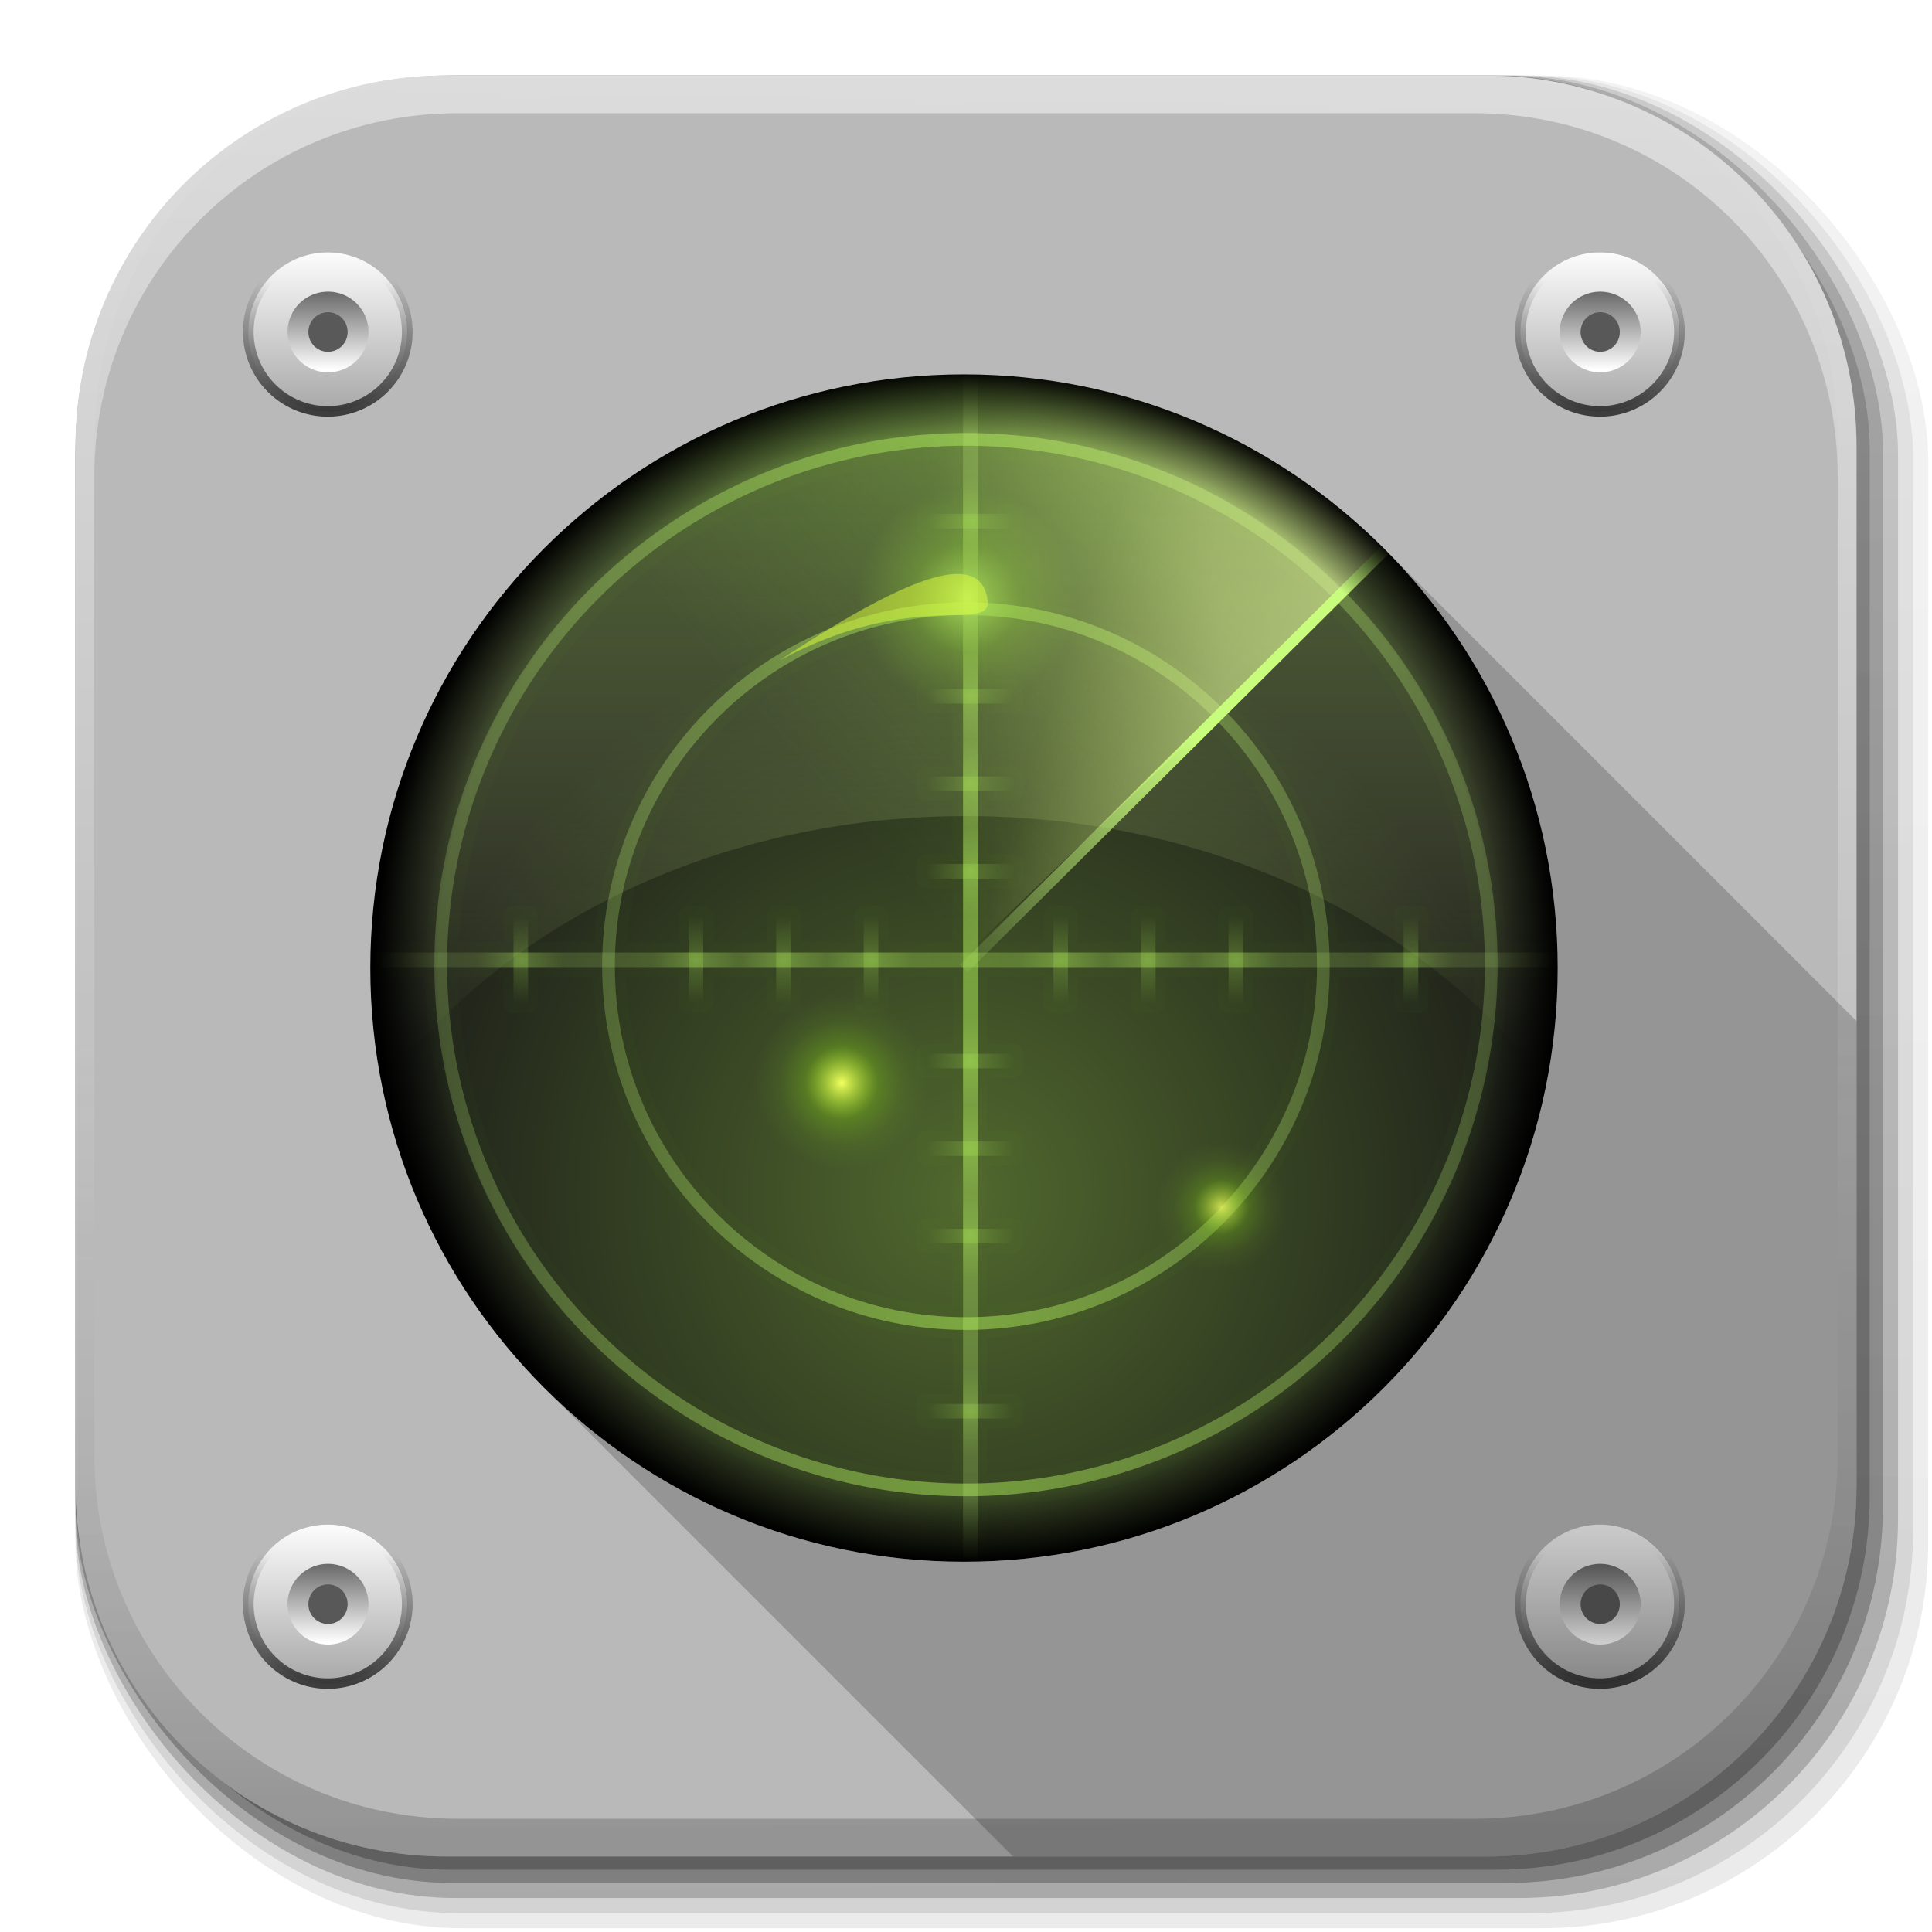 <?xml version="1.0" encoding="UTF-8" standalone="no"?>
<!-- Created with Inkscape (http://www.inkscape.org/) -->

<svg
   xmlns:dc="http://purl.org/dc/elements/1.1/"
   xmlns:cc="http://creativecommons.org/ns#"
   xmlns:rdf="http://www.w3.org/1999/02/22-rdf-syntax-ns#"
   xmlns:svg="http://www.w3.org/2000/svg"
   xmlns="http://www.w3.org/2000/svg"
   xmlns:xlink="http://www.w3.org/1999/xlink"
   xmlns:sodipodi="http://sodipodi.sourceforge.net/DTD/sodipodi-0.dtd"
   xmlns:inkscape="http://www.inkscape.org/namespaces/inkscape"
   inkscape:export-ydpi="100"
   inkscape:export-xdpi="100"
   inkscape:export-filename="/home/alecive/Scrivania/firefoxTest1.png"
   sodipodi:docname="zenmap.svg"
   inkscape:version="0.48+devel r"
   version="1.1"
   id="svg2"
   height="512"
   width="512">
  <sodipodi:namedview
     id="base"
     pagecolor="#ffffff"
     bordercolor="#666666"
     borderopacity="1.0"
     inkscape:pageopacity="0.0"
     inkscape:pageshadow="2"
     inkscape:zoom="0.34505387"
     inkscape:cx="479.18945"
     inkscape:cy="31.764645"
     inkscape:document-units="px"
     inkscape:current-layer="svg2"
     showgrid="false"
     inkscape:window-width="1855"
     inkscape:window-height="1056"
     inkscape:window-x="65"
     inkscape:window-y="24"
     inkscape:window-maximized="1"
     inkscape:object-paths="false"
     inkscape:snap-intersection-paths="false"
     inkscape:object-nodes="true"
     inkscape:snap-smooth-nodes="true"
     inkscape:snap-nodes="true" />
  <defs
     id="defs4">
    <linearGradient
       x1="19.245"
       y1="21.031"
       x2="19.36"
       gradientUnits="userSpaceOnUse"
       y2="44.984"
       id="linearGradient2460">
      <stop
         offset="0"
         style="stop-color:#fafafa;stop-opacity:1;"
         id="stop3602" />
      <stop
         offset="1"
         style="stop-color:#f0f0f0;stop-opacity:1;"
         id="stop3604" />
    </linearGradient>
    <linearGradient
       inkscape:collect="always"
       xlink:href="#ButtonShadow-0-1-1-5-9"
       id="linearGradient4114-2-6"
       gradientUnits="userSpaceOnUse"
       gradientTransform="matrix(1.032,0,0,1.032,-830.864,592.678)"
       x1="1012.513"
       y1="484.417"
       x2="1006.808"
       y2="20.626" />
    <linearGradient
       x1="45.448"
       y1="92.54"
       x2="45.448"
       y2="7.017"
       id="ButtonShadow-0-1-1-5-9"
       gradientUnits="userSpaceOnUse"
       gradientTransform="matrix(1.006,0,0,0.994,100,0)">
      <stop
         id="stop3750-8-9-3-6-4"
         style="stop-color:#000000;stop-opacity:1"
         offset="0" />
      <stop
         id="stop3752-5-6-4-2-9"
         style="stop-color:#000000;stop-opacity:0.588"
         offset="1" />
    </linearGradient>
    <linearGradient
       inkscape:collect="always"
       xlink:href="#ButtonShadow-0-1-1-5-9"
       id="linearGradient4112-2-6"
       gradientUnits="userSpaceOnUse"
       gradientTransform="matrix(1.04,0,0,1.04,-837.951,592.518)"
       x1="1012.513"
       y1="484.417"
       x2="1006.808"
       y2="20.626" />
    <linearGradient
       inkscape:collect="always"
       xlink:href="#ButtonShadow-0-1-1-5-9"
       id="linearGradient4110-6-7"
       gradientUnits="userSpaceOnUse"
       gradientTransform="matrix(1.023,0,0,1.023,-823.777,592.838)"
       x1="1012.513"
       y1="484.417"
       x2="1006.808"
       y2="20.626" />
    <linearGradient
       inkscape:collect="always"
       xlink:href="#ButtonShadow-0-1-1-5-9"
       id="linearGradient4116-6-3"
       gradientUnits="userSpaceOnUse"
       gradientTransform="matrix(1.015,0,0,1.015,-816.69,592.997)"
       x1="1012.513"
       y1="484.417"
       x2="1006.808"
       y2="20.626" />
    <linearGradient
       y2="20.626"
       x2="1006.808"
       y1="484.417"
       x1="1012.513"
       gradientTransform="matrix(1.007,0,0,1.007,-810.489,593.137)"
       gradientUnits="userSpaceOnUse"
       id="linearGradient5342-3"
       xlink:href="#ButtonShadow-0-1-1-5-9"
       inkscape:collect="always" />
    <linearGradient
       inkscape:collect="always"
       xlink:href="#linearGradient3737-9"
       id="linearGradient4084-8"
       gradientUnits="userSpaceOnUse"
       gradientTransform="translate(778.6,-360.56)"
       x1="993.439"
       y1="51.512"
       x2="988.786"
       y2="363.738" />
    <linearGradient
       id="linearGradient3737-9">
      <stop
         id="stop3739-7"
         style="stop-color:#ffffff;stop-opacity:1"
         offset="0" />
      <stop
         id="stop3741-4"
         style="stop-color:#ffffff;stop-opacity:0"
         offset="1" />
    </linearGradient>
    <linearGradient
       inkscape:collect="always"
       xlink:href="#linearGradient4046-3"
       id="linearGradient4086-12"
       gradientUnits="userSpaceOnUse"
       x1="1764.649"
       y1="155.597"
       x2="1763.69"
       y2="-55.941" />
    <linearGradient
       id="linearGradient4046-3">
      <stop
         id="stop4048-7"
         style="stop-color:#000000;stop-opacity:1;"
         offset="0" />
      <stop
         id="stop4050-73"
         style="stop-color:#ffffff;stop-opacity:0.2"
         offset="1" />
    </linearGradient>
    <radialGradient
       gradientTransform="matrix(3.781,2.9974574e-7,-3.0613011e-7,3.862,13.482,-26.946)"
       gradientUnits="userSpaceOnUse"
       xlink:href="#linearGradient4721"
       id="radialGradient3587"
       fy="88.987"
       fx="64.134"
       r="39.753"
       cy="88.987"
       cx="64.134" />
    <linearGradient
       id="linearGradient4721">
      <stop
         offset="0"
         style="stop-color:#50682e;stop-opacity:1"
         id="stop4723" />
      <stop
         offset="1"
         style="stop-color:#1f221a;stop-opacity:1"
         id="stop4725" />
    </linearGradient>
    <filter
       id="filter4614"
       style="color-interpolation-filters:sRGB">
      <feGaussianBlur
         stdDeviation="1.285"
         id="feGaussianBlur4616" />
    </filter>
    <linearGradient
       gradientTransform="matrix(3.867,0,0,4.576,8.542,-3.943)"
       gradientUnits="userSpaceOnUse"
       xlink:href="#linearGradient3659"
       id="linearGradient3665"
       y2="61.944"
       x2="58.102"
       y1="15.531"
       x1="58.102" />
    <linearGradient
       id="linearGradient3659">
      <stop
         offset="0"
         style="stop-color:#6fa13d;stop-opacity:0.742"
         id="stop3661" />
      <stop
         offset="1"
         style="stop-color:#cfdd99;stop-opacity:0"
         id="stop3663" />
    </linearGradient>
    <linearGradient
       gradientTransform="matrix(3.502,0,0,3.502,31.432,-8.438)"
       spreadMethod="reflect"
       gradientUnits="userSpaceOnUse"
       xlink:href="#linearGradient4698"
       id="linearGradient4696"
       y2="78.886"
       x2="115.336"
       y1="78.886"
       x1="63.984" />
    <linearGradient
       id="linearGradient4698">
      <stop
         offset="0"
         style="stop-color:#b1f258;stop-opacity:1"
         id="stop4700" />
      <stop
         offset="1"
         style="stop-color:#c7f587;stop-opacity:0.275"
         id="stop4702" />
    </linearGradient>
    <linearGradient
       gradientTransform="matrix(2.383,0,0,2.383,103.168,76.041)"
       spreadMethod="reflect"
       gradientUnits="userSpaceOnUse"
       xlink:href="#linearGradient4698"
       id="linearGradient4704"
       y2="75.747"
       x2="120.505"
       y1="75.747"
       x1="63.914" />
    <linearGradient
       spreadMethod="reflect"
       gradientUnits="userSpaceOnUse"
       xlink:href="#linearGradient4698"
       id="linearGradient4741"
       y2="110.64"
       x2="63.5"
       y1="64"
       x1="63.5" />
    <radialGradient
       gradientTransform="matrix(1,0,0,1.374,0,-24.273)"
       gradientUnits="userSpaceOnUse"
       xlink:href="#linearGradient3567"
       id="radialGradient3573"
       fy="59.5"
       fx="64"
       r="3"
       cy="59.5"
       cx="64" />
    <linearGradient
       id="linearGradient3567">
      <stop
         offset="0"
         style="stop-color:#b2f259;stop-opacity:0.489"
         id="stop3569" />
      <stop
         offset="1"
         style="stop-color:#acea55;stop-opacity:0"
         id="stop3571" />
    </linearGradient>
    <radialGradient
       gradientTransform="matrix(1,0,0,1.374,0,-30.273)"
       gradientUnits="userSpaceOnUse"
       xlink:href="#linearGradient3567"
       id="radialGradient3577"
       fy="59.5"
       fx="64"
       r="3"
       cy="59.5"
       cx="64" />
    <radialGradient
       gradientTransform="matrix(1,0,0,1.374,0,-36.273)"
       gradientUnits="userSpaceOnUse"
       xlink:href="#linearGradient3567"
       id="radialGradient3581"
       fy="59.5"
       fx="64"
       r="3"
       cy="59.5"
       cx="64" />
    <radialGradient
       gradientTransform="matrix(1,0,0,1.374,0,-48.273)"
       gradientUnits="userSpaceOnUse"
       xlink:href="#linearGradient3567"
       id="radialGradient3585"
       fy="59.5"
       fx="64"
       r="3"
       cy="59.5"
       cx="64" />
    <radialGradient
       gradientTransform="matrix(1,0,0,1.374,0,-11.273)"
       gradientUnits="userSpaceOnUse"
       xlink:href="#linearGradient3567"
       id="radialGradient3589"
       fy="59.5"
       fx="64"
       r="3"
       cy="59.5"
       cx="64" />
    <radialGradient
       gradientTransform="matrix(1,0,0,1.374,0,-5.273)"
       gradientUnits="userSpaceOnUse"
       xlink:href="#linearGradient3567"
       id="radialGradient3593"
       fy="59.5"
       fx="64"
       r="3"
       cy="59.5"
       cx="64" />
    <radialGradient
       gradientTransform="matrix(1,0,0,1.374,0,0.727)"
       gradientUnits="userSpaceOnUse"
       xlink:href="#linearGradient3567"
       id="radialGradient3597"
       fy="59.5"
       fx="64"
       r="3"
       cy="59.5"
       cx="64" />
    <radialGradient
       gradientTransform="matrix(1,0,0,1.374,0,12.727)"
       gradientUnits="userSpaceOnUse"
       xlink:href="#linearGradient3567"
       id="radialGradient3601"
       fy="59.5"
       fx="64"
       r="3"
       cy="59.5"
       cx="64" />
    <radialGradient
       gradientTransform="matrix(1,0,0,1.374,30.5,-145.773)"
       gradientUnits="userSpaceOnUse"
       xlink:href="#linearGradient3567"
       id="radialGradient4652"
       fy="59.5"
       fx="64"
       r="3"
       cy="59.5"
       cx="64" />
    <radialGradient
       gradientTransform="matrix(1,0,0,1.374,18.5,-145.773)"
       gradientUnits="userSpaceOnUse"
       xlink:href="#linearGradient3567"
       id="radialGradient4656"
       fy="59.5"
       fx="64"
       r="3"
       cy="59.5"
       cx="64" />
    <radialGradient
       gradientTransform="matrix(1,0,0,1.374,12.5,-145.773)"
       gradientUnits="userSpaceOnUse"
       xlink:href="#linearGradient3567"
       id="radialGradient4660"
       fy="59.5"
       fx="64"
       r="3"
       cy="59.5"
       cx="64" />
    <radialGradient
       gradientTransform="matrix(1,0,0,1.374,6.5,-145.773)"
       gradientUnits="userSpaceOnUse"
       xlink:href="#linearGradient3567"
       id="radialGradient4664"
       fy="59.5"
       fx="64"
       r="3"
       cy="59.5"
       cx="64" />
    <radialGradient
       gradientTransform="matrix(1,0,0,1.374,-6.5,-145.773)"
       gradientUnits="userSpaceOnUse"
       xlink:href="#linearGradient3567"
       id="radialGradient4668"
       fy="59.5"
       fx="64"
       r="3"
       cy="59.5"
       cx="64" />
    <radialGradient
       gradientTransform="matrix(1,0,0,1.374,-12.5,-145.773)"
       gradientUnits="userSpaceOnUse"
       xlink:href="#linearGradient3567"
       id="radialGradient4672"
       fy="59.5"
       fx="64"
       r="3"
       cy="59.5"
       cx="64" />
    <radialGradient
       gradientTransform="matrix(1,0,0,1.374,-18.5,-145.773)"
       gradientUnits="userSpaceOnUse"
       xlink:href="#linearGradient3567"
       id="radialGradient4676"
       fy="59.5"
       fx="64"
       r="3"
       cy="59.5"
       cx="64" />
    <radialGradient
       gradientTransform="matrix(1,0,0,1.374,-30.5,-145.773)"
       gradientUnits="userSpaceOnUse"
       xlink:href="#linearGradient3567"
       id="radialGradient4680"
       fy="59.5"
       fx="64"
       r="3"
       cy="59.5"
       cx="64" />
    <linearGradient
       spreadMethod="reflect"
       gradientUnits="userSpaceOnUse"
       xlink:href="#linearGradient4698"
       id="linearGradient4749"
       y2="19.085"
       x2="63.5"
       y1="64"
       x1="63.5" />
    <radialGradient
       gradientTransform="matrix(1,0,0,1.374,0,-24.273)"
       gradientUnits="userSpaceOnUse"
       xlink:href="#linearGradient3567"
       id="radialGradient3634"
       fy="59.5"
       fx="64"
       r="3"
       cy="59.5"
       cx="64" />
    <radialGradient
       gradientTransform="matrix(1,0,0,1.374,0,-30.273)"
       gradientUnits="userSpaceOnUse"
       xlink:href="#linearGradient3567"
       id="radialGradient3636"
       fy="59.5"
       fx="64"
       r="3"
       cy="59.5"
       cx="64" />
    <radialGradient
       gradientTransform="matrix(1,0,0,1.374,0,-36.273)"
       gradientUnits="userSpaceOnUse"
       xlink:href="#linearGradient3567"
       id="radialGradient3638"
       fy="59.5"
       fx="64"
       r="3"
       cy="59.5"
       cx="64" />
    <radialGradient
       gradientTransform="matrix(1,0,0,1.374,0,-48.273)"
       gradientUnits="userSpaceOnUse"
       xlink:href="#linearGradient3567"
       id="radialGradient3640"
       fy="59.5"
       fx="64"
       r="3"
       cy="59.5"
       cx="64" />
    <radialGradient
       gradientTransform="matrix(1,0,0,1.374,0,-11.273)"
       gradientUnits="userSpaceOnUse"
       xlink:href="#linearGradient3567"
       id="radialGradient3642"
       fy="59.5"
       fx="64"
       r="3"
       cy="59.5"
       cx="64" />
    <radialGradient
       gradientTransform="matrix(1,0,0,1.374,0,-5.273)"
       gradientUnits="userSpaceOnUse"
       xlink:href="#linearGradient3567"
       id="radialGradient3644"
       fy="59.5"
       fx="64"
       r="3"
       cy="59.5"
       cx="64" />
    <radialGradient
       gradientTransform="matrix(1,0,0,1.374,0,0.727)"
       gradientUnits="userSpaceOnUse"
       xlink:href="#linearGradient3567"
       id="radialGradient3646"
       fy="59.5"
       fx="64"
       r="3"
       cy="59.5"
       cx="64" />
    <radialGradient
       gradientTransform="matrix(1,0,0,1.374,0,12.727)"
       gradientUnits="userSpaceOnUse"
       xlink:href="#linearGradient3567"
       id="radialGradient3648"
       fy="59.5"
       fx="64"
       r="3"
       cy="59.5"
       cx="64" />
    <radialGradient
       gradientTransform="matrix(1,0,0,1.374,30.5,-145.773)"
       gradientUnits="userSpaceOnUse"
       xlink:href="#linearGradient3567"
       id="radialGradient4620"
       fy="59.5"
       fx="64"
       r="3"
       cy="59.5"
       cx="64" />
    <radialGradient
       gradientTransform="matrix(1,0,0,1.374,18.5,-145.773)"
       gradientUnits="userSpaceOnUse"
       xlink:href="#linearGradient3567"
       id="radialGradient4624"
       fy="59.5"
       fx="64"
       r="3"
       cy="59.5"
       cx="64" />
    <radialGradient
       gradientTransform="matrix(1,0,0,1.374,12.5,-145.773)"
       gradientUnits="userSpaceOnUse"
       xlink:href="#linearGradient3567"
       id="radialGradient4628"
       fy="59.5"
       fx="64"
       r="3"
       cy="59.5"
       cx="64" />
    <radialGradient
       gradientTransform="matrix(1,0,0,1.374,6.5,-145.773)"
       gradientUnits="userSpaceOnUse"
       xlink:href="#linearGradient3567"
       id="radialGradient4632"
       fy="59.5"
       fx="64"
       r="3"
       cy="59.5"
       cx="64" />
    <radialGradient
       gradientTransform="matrix(1,0,0,1.374,-6.5,-145.773)"
       gradientUnits="userSpaceOnUse"
       xlink:href="#linearGradient3567"
       id="radialGradient4636"
       fy="59.5"
       fx="64"
       r="3"
       cy="59.5"
       cx="64" />
    <radialGradient
       gradientTransform="matrix(1,0,0,1.374,-12.5,-145.773)"
       gradientUnits="userSpaceOnUse"
       xlink:href="#linearGradient3567"
       id="radialGradient4640"
       fy="59.5"
       fx="64"
       r="3"
       cy="59.5"
       cx="64" />
    <radialGradient
       gradientTransform="matrix(1,0,0,1.374,-18.5,-145.773)"
       gradientUnits="userSpaceOnUse"
       xlink:href="#linearGradient3567"
       id="radialGradient4644"
       fy="59.5"
       fx="64"
       r="3"
       cy="59.5"
       cx="64" />
    <radialGradient
       gradientTransform="matrix(1,0,0,1.374,-30.5,-145.773)"
       gradientUnits="userSpaceOnUse"
       xlink:href="#linearGradient3567"
       id="radialGradient4648"
       fy="59.5"
       fx="64"
       r="3"
       cy="59.5"
       cx="64" />
    <radialGradient
       gradientTransform="matrix(6.331,0,0,6.331,-158.8,-194.705)"
       gradientUnits="userSpaceOnUse"
       xlink:href="#linearGradient3677"
       id="radialGradient3675"
       fy="81.276"
       fx="76.208"
       r="2.748"
       cy="81.276"
       cx="76.208" />
    <linearGradient
       id="linearGradient3677">
      <stop
         offset="0"
         style="stop-color:#f3ff5f;stop-opacity:1"
         id="stop3679" />
      <stop
         offset="0.419"
         style="stop-color:#8fe018;stop-opacity:0.289"
         id="stop3687" />
      <stop
         offset="0.71"
         style="stop-color:#88d120;stop-opacity:0.092"
         id="stop4706" />
      <stop
         offset="1"
         style="stop-color:#81bb30;stop-opacity:0"
         id="stop3681" />
    </linearGradient>
    <radialGradient
       gradientTransform="matrix(8.441,0,0,8.441,-420.221,-399.078)"
       gradientUnits="userSpaceOnUse"
       xlink:href="#linearGradient3677"
       id="radialGradient3685"
       fy="81.276"
       fx="76.208"
       r="2.748"
       cy="81.276"
       cx="76.208" />
    <linearGradient
       gradientTransform="matrix(-4.275,-1.434,1.434,-4.275,419.168,670.319)"
       gradientUnits="userSpaceOnUse"
       xlink:href="#linearGradient4755"
       id="linearGradient3699"
       y2="84.092"
       x2="77.02"
       y1="105.396"
       x1="64.451" />
    <linearGradient
       id="linearGradient4755">
      <stop
         offset="0"
         style="stop-color:#b7f067;stop-opacity:0.824"
         id="stop4757" />
      <stop
         offset="1"
         style="stop-color:#94d041;stop-opacity:0"
         id="stop4761" />
    </linearGradient>
    <radialGradient
       gradientTransform="matrix(10.55,0,0,10.55,-547.972,-698.98)"
       gradientUnits="userSpaceOnUse"
       xlink:href="#linearGradient3701"
       id="radialGradient3709"
       fy="81.276"
       fx="76.208"
       r="2.748"
       cy="81.276"
       cx="76.208" />
    <linearGradient
       id="linearGradient3701">
      <stop
         offset="0"
         style="stop-color:#b7f067;stop-opacity:0.824"
         id="stop3703" />
      <stop
         offset="0.5"
         style="stop-color:#97d93b;stop-opacity:0.275"
         id="stop4708" />
      <stop
         offset="1"
         style="stop-color:#94d041;stop-opacity:0"
         id="stop3705" />
    </linearGradient>
    <filter
       id="filter3737"
       height="1.614"
       width="1.255"
       y="-0.307"
       x="-0.127"
       style="color-interpolation-filters:sRGB">
      <feGaussianBlur
         stdDeviation="0.756"
         id="feGaussianBlur3739" />
    </filter>
    <linearGradient
       gradientTransform="matrix(-4.275,-1.434,1.434,-4.275,419.168,670.319)"
       gradientUnits="userSpaceOnUse"
       xlink:href="#linearGradient3729"
       id="linearGradient4765"
       y2="93.955"
       x2="71.128"
       y1="100.289"
       x1="56.166" />
    <linearGradient
       id="linearGradient3729">
      <stop
         offset="0"
         style="stop-color:#f3ffb1;stop-opacity:1"
         id="stop3731" />
      <stop
         offset="1"
         style="stop-color:#eaff7f;stop-opacity:0"
         id="stop3733" />
    </linearGradient>
    <linearGradient
       gradientTransform="matrix(-4.275,-1.434,1.434,-4.275,419.168,670.319)"
       gradientUnits="userSpaceOnUse"
       xlink:href="#linearGradient3729"
       id="linearGradient3735"
       y2="95.152"
       x2="63.643"
       y1="95.349"
       x1="48.639" />
    <linearGradient
       gradientTransform="matrix(5.619,0,0,5.619,-14.241,-1.932)"
       gradientUnits="userSpaceOnUse"
       xlink:href="#linearGradient4727"
       id="linearGradient4733"
       y2="48"
       x2="48"
       y1="35"
       x1="59" />
    <linearGradient
       id="linearGradient4727">
      <stop
         offset="0"
         style="stop-color:#c8fc7d;stop-opacity:1"
         id="stop4729" />
      <stop
         offset="1"
         style="stop-color:#c8fc7d;stop-opacity:0"
         id="stop4731" />
    </linearGradient>
    <radialGradient
       gradientTransform="matrix(0,3.092,-3.067,0,457.86,57.723)"
       gradientUnits="userSpaceOnUse"
       xlink:href="#linearGradient4705"
       id="radialGradient4711"
       fy="65.809"
       fx="64.134"
       r="51.056"
       cy="65.809"
       cx="64.134" />
    <linearGradient
       id="linearGradient4705">
      <stop
         offset="0"
         style="stop-color:#000000;stop-opacity:0"
         id="stop4707" />
      <stop
         offset="0.894"
         style="stop-color:#000000;stop-opacity:0"
         id="stop4713" />
      <stop
         offset="1"
         style="stop-color:#000000;stop-opacity:1"
         id="stop4709" />
    </linearGradient>
    <radialGradient
       gradientTransform="matrix(0.688,0,0,0.677,7.415,7.544)"
       gradientUnits="userSpaceOnUse"
       xlink:href="#linearGradient3276"
       id="radialGradient5013"
       fy="22.181"
       fx="22.723"
       r="3.742"
       cy="22.181"
       cx="22.723" />
    <linearGradient
       id="linearGradient3276">
      <stop
         offset="0"
         style="stop-color:#ffffff;stop-opacity:1"
         id="stop3278" />
      <stop
         offset="1"
         style="stop-color:#a5a5a5;stop-opacity:1"
         id="stop3280" />
    </linearGradient>
    <linearGradient
       gradientUnits="userSpaceOnUse"
       xlink:href="#linearGradient3276"
       id="linearGradient5015"
       y2="21.092"
       x2="19.766"
       y1="21.092"
       x1="27.734" />
    <linearGradient
       gradientUnits="userSpaceOnUse"
       xlink:href="#linearGradient3410"
       id="linearGradient5017"
       y2="23.371"
       x2="26.162"
       y1="23.371"
       x1="20" />
    <linearGradient
       id="linearGradient3410">
      <stop
         offset="0"
         style="stop-color:#000000;stop-opacity:0.672"
         id="stop3412" />
      <stop
         offset="1"
         style="stop-color:#000000;stop-opacity:0"
         id="stop3414" />
    </linearGradient>
    <linearGradient
       gradientUnits="userSpaceOnUse"
       xlink:href="#linearGradient3199"
       id="linearGradient5019"
       y2="23.371"
       x2="28.485"
       y1="23.371"
       x1="19" />
    <linearGradient
       id="linearGradient3199">
      <stop
         offset="0"
         style="stop-color:#6d6d6d;stop-opacity:1"
         id="stop3201" />
      <stop
         offset="1"
         style="stop-color:#ffffff;stop-opacity:1"
         id="stop3203" />
    </linearGradient>
    <radialGradient
       gradientTransform="matrix(0.688,0,0,0.677,7.415,7.544)"
       gradientUnits="userSpaceOnUse"
       xlink:href="#linearGradient3276"
       id="radialGradient5045"
       fy="22.181"
       fx="22.723"
       r="3.742"
       cy="22.181"
       cx="22.723" />
    <radialGradient
       gradientTransform="matrix(0.688,0,0,0.677,7.415,7.544)"
       gradientUnits="userSpaceOnUse"
       xlink:href="#linearGradient3276"
       id="radialGradient5069"
       fy="22.181"
       fx="22.723"
       r="3.742"
       cy="22.181"
       cx="22.723" />
    <radialGradient
       gradientTransform="matrix(0.688,0,0,0.677,7.415,7.544)"
       gradientUnits="userSpaceOnUse"
       xlink:href="#linearGradient3276"
       id="radialGradient5077"
       fy="22.181"
       fx="22.723"
       r="3.742"
       cy="22.181"
       cx="22.723" />
    <linearGradient
       gradientTransform="matrix(0,1,1,0,2,-2)"
       gradientUnits="userSpaceOnUse"
       xlink:href="#linearGradient3191"
       id="linearGradient4786"
       y2="46"
       x2="82"
       y1="46"
       x1="14" />
    <linearGradient
       id="linearGradient3191">
      <stop
         offset="0"
         style="stop-color:#5b5b5b;stop-opacity:1"
         id="stop3193" />
      <stop
         offset="1"
         style="stop-color:#cccccc;stop-opacity:1"
         id="stop3195" />
    </linearGradient>
    <clipPath
       id="clipPath4865">
      <path
         style="color:#000000;display:inline;overflow:visible;visibility:visible;fill:#ff00ff;fill-opacity:1;fill-rule:nonzero;stroke:none;stroke-width:0.5;marker:none;enable-background:accumulate"
         id="path4867"
         inkscape:connector-curvature="0"
         d="m 14,126 c 0,-18.778 15.222,-34 34,-34 18.778,0 34,15.222 34,34 0,18.778 -15.222,34 -34,34 -18.778,0 -34,-15.222 -34,-34 z m 6,0 c 0,15.464 12.536,28 28,28 15.464,0 28,-12.536 28,-28 C 76,110.536 63.464,98 48,98 32.536,98 20,110.536 20,126 Z" />
    </clipPath>
    <clipPath
       id="clipPath4897">
      <path
         style="color:#000000;display:inline;overflow:visible;visibility:visible;fill:#ff00ff;fill-opacity:1;fill-rule:nonzero;stroke:none;stroke-width:0.5;marker:none;enable-background:accumulate"
         id="path4899"
         inkscape:connector-curvature="0"
         d="m 14,136 c 0,-18.778 15.222,-34 34,-34 18.778,0 34,15.222 34,34 0,18.778 -15.222,34 -34,34 -18.778,0 -34,-15.222 -34,-34 z m 6,0 c 0,15.464 12.536,28 28,28 15.464,0 28,-12.536 28,-28 0,-15.464 -12.536,-28 -28,-28 -15.464,0 -28,12.536 -28,28 z" />
    </clipPath>
    <clipPath
       id="clipPath3073">
      <rect
         style="fill:#ff00ff;fill-opacity:1;fill-rule:nonzero;stroke:none"
         id="rect3075"
         y="6"
         x="-104"
         ry="6"
         rx="6"
         height="84"
         width="84" />
    </clipPath>
    <linearGradient
       y2="21.092"
       x2="19.766"
       y1="21.092"
       x1="27.734"
       gradientUnits="userSpaceOnUse"
       id="linearGradient6410"
       xlink:href="#linearGradient3276"
       inkscape:collect="always" />
    <linearGradient
       y2="23.371"
       x2="26.162"
       y1="23.371"
       x1="20"
       gradientUnits="userSpaceOnUse"
       id="linearGradient6412"
       xlink:href="#linearGradient3410"
       inkscape:collect="always" />
    <linearGradient
       y2="23.371"
       x2="28.485"
       y1="23.371"
       x1="19"
       gradientUnits="userSpaceOnUse"
       id="linearGradient6414"
       xlink:href="#linearGradient3199"
       inkscape:collect="always" />
    <linearGradient
       y2="21.092"
       x2="19.766"
       y1="21.092"
       x1="27.734"
       gradientUnits="userSpaceOnUse"
       id="linearGradient6416"
       xlink:href="#linearGradient3276"
       inkscape:collect="always" />
    <linearGradient
       y2="23.371"
       x2="26.162"
       y1="23.371"
       x1="20"
       gradientUnits="userSpaceOnUse"
       id="linearGradient6418"
       xlink:href="#linearGradient3410"
       inkscape:collect="always" />
    <linearGradient
       y2="23.371"
       x2="28.485"
       y1="23.371"
       x1="19"
       gradientUnits="userSpaceOnUse"
       id="linearGradient6420"
       xlink:href="#linearGradient3199"
       inkscape:collect="always" />
    <linearGradient
       y2="21.092"
       x2="19.766"
       y1="21.092"
       x1="27.734"
       gradientUnits="userSpaceOnUse"
       id="linearGradient6422"
       xlink:href="#linearGradient3276"
       inkscape:collect="always" />
    <linearGradient
       y2="23.371"
       x2="26.162"
       y1="23.371"
       x1="20"
       gradientUnits="userSpaceOnUse"
       id="linearGradient6424"
       xlink:href="#linearGradient3410"
       inkscape:collect="always" />
    <linearGradient
       y2="23.371"
       x2="28.485"
       y1="23.371"
       x1="19"
       gradientUnits="userSpaceOnUse"
       id="linearGradient6426"
       xlink:href="#linearGradient3199"
       inkscape:collect="always" />
  </defs>
  <g
     id="layer1"
     inkscape:groupmode="layer"
     inkscape:label="Livello 1"
     transform="translate(0,-540.362)" />
  <g
     id="g2036"
     transform="matrix(1.1,0,0,0.444,95.081,256.393)">
    <g
       id="g3712"
       style="opacity:0.4"
       transform="matrix(1.053,0,0,1.286,-1.263,-13.429)" />
  </g>
  <g
     transform="translate(97.481,231.282)"
     id="g3541" />
  <g
     transform="translate(97.481,231.282)"
     id="g3536" />
  <g
     id="g4103"
     transform="translate(-11.985,-592.117)">
    <rect
       ry="101.458"
       y="612.117"
       x="31.985"
       height="487"
       width="487"
       id="rect6187"
       style="opacity:0.1;color:#000000;fill:url(#linearGradient4114-2-6);fill-opacity:1;fill-rule:nonzero;stroke:none;stroke-width:1.5;marker:none;visibility:visible;display:inline;overflow:visible;enable-background:accumulate" />
    <rect
       style="opacity:0.08;color:#000000;fill:url(#linearGradient4112-2-6);fill-opacity:1;fill-rule:nonzero;stroke:none;stroke-width:1.5;marker:none;visibility:visible;display:inline;overflow:visible;enable-background:accumulate"
       id="rect6191"
       width="491"
       height="491"
       x="31.985"
       y="612.117"
       ry="102.292" />
    <rect
       style="opacity:0.2;color:#000000;fill:url(#linearGradient4110-6-7);fill-opacity:1;fill-rule:nonzero;stroke:none;stroke-width:1.5;marker:none;visibility:visible;display:inline;overflow:visible;enable-background:accumulate"
       id="rect6183"
       width="483"
       height="483"
       x="31.985"
       y="612.117"
       ry="100.625" />
    <rect
       ry="99.792"
       y="612.117"
       x="31.985"
       height="479"
       width="479"
       id="rect6179"
       style="opacity:0.25;color:#000000;fill:url(#linearGradient4116-6-3);fill-opacity:1;fill-rule:nonzero;stroke:none;stroke-width:1.5;marker:none;visibility:visible;display:inline;overflow:visible;enable-background:accumulate" />
    <rect
       style="opacity:0.25;color:#000000;fill:url(#linearGradient5342-3);fill-opacity:1;fill-rule:nonzero;stroke:none;stroke-width:1.5;marker:none;visibility:visible;display:inline;overflow:visible;enable-background:accumulate"
       id="rect5574"
       width="475.5"
       height="475.5"
       x="31.985"
       y="612.117"
       ry="99.062" />
  </g>
  <path
     style="fill:#b9b9b9;stroke:none;fill-opacity:1"
     d="M 118.344,20 C 63.867,20 20,63.867 20,118.344 l 0,23.062 0,252.25 C 20,448.133 63.867,492 118.344,492 l 275.312,0 C 448.133,492 492,448.133 492,393.656 l 0,-252.25 0,-23.062 C 492,63.867 448.133,20 393.656,20 l -275.312,0 z"
     id="rect5505"
     inkscape:connector-curvature="0" />
  <g
     id="g4076"
     transform="translate(-605.519,-353.968)">
    <g
       transform="translate(-926.668,684.384)"
       id="g4038" />
  </g>
  <g
     id="g4076-9"
     transform="translate(-605.519,-353.968)">
    <g
       transform="translate(-926.668,684.384)"
       id="g4038-9">
      <path
         inkscape:connector-curvature="0"
         style="opacity:0.5;color:#000000;fill:url(#linearGradient4084-8);fill-opacity:1;fill-rule:nonzero;stroke:none;stroke-width:1.5;marker:none;visibility:visible;display:inline;overflow:visible;enable-background:accumulate"
         d="m 1650.499,-310.416 c -54.477,0 -98.312,43.836 -98.312,98.312 l 0,275.344 c 0,54.477 43.836,98.344 98.312,98.344 l 2.938,0 c -53.322,0 -96.25,-42.928 -96.25,-96.25 l 0,-269.5 c 0,-53.322 42.928,-96.25 96.25,-96.25 l 269.5,0 c 53.322,0 96.25,42.928 96.25,96.25 l 0,269.5 c 0,53.323 -42.928,96.25 -96.25,96.25 l 2.906,0 c 54.477,0 98.344,-43.867 98.344,-98.344 l 0,-275.344 c 0,-54.477 -43.867,-98.312 -98.344,-98.312 l -275.344,0 z"
         id="rect6809-2-3" />
      <path
         id="path3981-7"
         d="m 1650.499,161.584 c -54.477,0 -98.312,-43.836 -98.312,-98.313 l 0,-275.344 c 0,-54.477 43.836,-98.344 98.312,-98.344 l 2.938,0 c -53.322,0 -96.25,42.928 -96.25,96.25 l 0,269.5 c 0,53.323 42.928,96.25 96.25,96.25 l 269.5,0 c 53.322,0 96.25,-42.928 96.25,-96.25 l 0,-269.5 c 0,-53.322 -42.928,-96.25 -96.25,-96.25 l 2.906,0 c 54.477,0 98.344,43.867 98.344,98.344 l 0,275.344 c 0,54.477 -43.867,98.313 -98.344,98.313 l -275.344,0 z"
         style="opacity:0.2;color:#000000;fill:url(#linearGradient4086-12);fill-opacity:1;fill-rule:nonzero;stroke:none;stroke-width:1.5;marker:none;visibility:visible;display:inline;overflow:visible;enable-background:accumulate"
         inkscape:connector-curvature="0" />
    </g>
  </g>
  <path
     d="m 435.252,256.019 a 179.253,179.253 0 0 1 -358.507,0 179.253,179.253 0 1 1 358.507,0 z"
     id="path3172"
     style="display:inline;fill:url(#radialGradient3587);fill-opacity:1;fill-rule:nonzero;stroke:none"
     inkscape:connector-curvature="0" />
  <path
     d="m 255.999,76.709 c -98.948,0 -179.31,95.108 -179.31,212.213 0,14.843 1.412,29.344 3.867,43.329 C 97.486,266.036 169.609,216.278 255.999,216.278 c 86.39,0 158.513,49.758 175.443,115.974 2.455,-13.985 3.867,-28.487 3.867,-43.329 0,-117.105 -80.362,-212.213 -179.31,-212.213 z"
     inkscape:connector-curvature="0"
     id="path3650"
     style="display:inline;opacity:0.8;fill:url(#linearGradient3665);fill-opacity:1;fill-rule:nonzero;stroke:none" />
  <path
     transform="matrix(5.619,0,0,5.619,-14.241,-1.932)"
     d="M 47.781,13.781 A 0.482,0.482 0 0 0 47.469,14.25 l 0,6.125 C 34.039,20.703 23.214,31.416 22.625,44.781 l -6.188,0 A 0.482,0.482 0 0 0 15.969,45.25 l 0,0.688 a 0.482,0.482 0 0 0 0.469,0.469 l 6.156,0 c 0.266,13.658 11.233,24.667 24.875,25 l 0,6.156 a 0.482,0.482 0 0 0 0.469,0.469 l 0.688,0 a 0.482,0.482 0 0 0 0.469,-0.469 l 0,-6.156 c 13.464,-0.529 24.235,-11.471 24.5,-25 l 6.156,0 a 0.482,0.482 0 0 0 0.469,-0.469 l 0,-0.688 A 0.482,0.482 0 0 0 79.75,44.781 l -6.188,0 C 72.977,31.546 62.346,20.927 49.094,20.406 l 0,-6.156 A 0.482,0.482 0 0 0 48.625,13.781 l -0.688,0 a 0.482,0.482 0 0 0 -0.156,0 z m -0.312,8.188 0,2.125 -1.25,0 A 0.482,0.482 0 0 0 45.75,24.562 l 0,0.688 a 0.482,0.482 0 0 0 0.469,0.469 l 1.25,0 0,2.594 C 38.408,28.637 31.133,35.784 30.562,44.781 l -2.656,0 0,-1.25 A 0.482,0.482 0 0 0 27.438,43.062 l -0.688,0 a 0.482,0.482 0 0 0 -0.469,0.469 l 0,1.25 -2.094,0 C 24.768,32.261 34.885,22.297 47.469,21.969 Z m 1.625,0 C 61.506,22.482 71.425,32.384 72,44.781 l -2.094,0 0,-1.25 A 0.482,0.482 0 0 0 69.438,43.062 l -0.688,0 a 0.482,0.482 0 0 0 -0.469,0.469 l 0,1.25 -2.656,0 C 65.062,35.916 57.972,28.888 49.094,28.375 l 0,-2.656 1.25,0 A 0.482,0.482 0 0 0 50.812,25.25 l 0,-0.688 a 0.482,0.482 0 0 0 -0.469,-0.469 l -1.25,0 0,-2.125 z m -1.625,7.906 0,2.5 -1.25,0 A 0.482,0.482 0 0 0 45.75,32.844 l 0,0.688 A 0.482,0.482 0 0 0 46.219,34 l 1.25,0 0,2.5 -1.25,0 A 0.482,0.482 0 0 0 45.75,36.969 l 0,0.688 a 0.482,0.482 0 0 0 0.469,0.469 l 1.25,0 0,2.5 -1.25,0 A 0.482,0.482 0 0 0 45.75,41.094 l 0,0.688 A 0.482,0.482 0 0 0 46.219,42.25 l 1.25,0 0,2.531 -3.031,0 0,-1.25 A 0.482,0.482 0 0 0 43.969,43.062 l -0.688,0 a 0.482,0.482 0 0 0 -0.469,0.469 l 0,1.25 -2.5,0 0,-1.25 A 0.482,0.482 0 0 0 39.844,43.062 l -0.688,0 a 0.482,0.482 0 0 0 -0.469,0.469 l 0,1.25 -2.5,0 0,-1.25 A 0.482,0.482 0 0 0 35.719,43.062 l -0.688,0 a 0.482,0.482 0 0 0 -0.469,0.469 l 0,1.25 -2.469,0 c 0.575,-8.138 7.168,-14.587 15.375,-14.906 z m 1.625,0.031 c 8.037,0.494 14.434,6.859 15,14.875 l -2.469,0 0,-1.25 A 0.482,0.482 0 0 0 61.156,43.062 l -0.688,0 A 0.482,0.482 0 0 0 60,43.531 l 0,1.25 -2.5,0 0,-1.25 A 0.482,0.482 0 0 0 57.031,43.062 l -0.688,0 A 0.482,0.482 0 0 0 55.875,43.531 l 0,1.25 -2.5,0 0,-1.25 A 0.482,0.482 0 0 0 52.906,43.062 l -0.688,0 A 0.482,0.482 0 0 0 51.75,43.531 l 0,1.25 -2.656,0 0,-2.531 1.25,0 a 0.482,0.482 0 0 0 0.469,-0.469 l 0,-0.688 A 0.482,0.482 0 0 0 50.344,40.625 l -1.25,0 0,-2.5 1.25,0 a 0.482,0.482 0 0 0 0.469,-0.469 l 0,-0.688 A 0.482,0.482 0 0 0 50.344,36.5 l -1.25,0 0,-2.5 1.25,0 a 0.482,0.482 0 0 0 0.469,-0.469 l 0,-0.688 A 0.482,0.482 0 0 0 50.344,32.375 l -1.25,0 0,-2.469 z m -24.969,16.5 2.156,0 0,1.25 A 0.482,0.482 0 0 0 26.75,48.125 l 0.688,0 a 0.482,0.482 0 0 0 0.469,-0.469 l 0,-1.25 2.594,0 c 0.265,9.284 7.701,16.73 16.969,17.062 l 0,2.625 -1.25,0 A 0.482,0.482 0 0 0 45.75,66.562 l 0,0.688 a 0.482,0.482 0 0 0 0.469,0.469 l 1.25,0 0,2.156 C 34.67,69.546 24.39,59.221 24.125,46.406 Z m 7.938,0 2.5,0 0,1.25 a 0.482,0.482 0 0 0 0.469,0.469 l 0.688,0 a 0.482,0.482 0 0 0 0.469,-0.469 l 0,-1.25 2.5,0 0,1.25 a 0.482,0.482 0 0 0 0.469,0.469 l 0.688,0 a 0.482,0.482 0 0 0 0.469,-0.469 l 0,-1.25 2.5,0 0,1.25 a 0.482,0.482 0 0 0 0.469,0.469 l 0.688,0 a 0.482,0.482 0 0 0 0.469,-0.469 l 0,-1.25 3.031,0 0,3.156 -1.25,0 A 0.482,0.482 0 0 0 45.75,50.031 l 0,0.688 a 0.482,0.482 0 0 0 0.469,0.469 l 1.25,0 0,2.5 -1.25,0 A 0.482,0.482 0 0 0 45.75,54.156 l 0,0.688 a 0.482,0.482 0 0 0 0.469,0.469 l 1.25,0 0,2.5 -1.25,0 A 0.482,0.482 0 0 0 45.75,58.281 l 0,0.688 a 0.482,0.482 0 0 0 0.469,0.469 l 1.25,0 0,2.5 C 39.045,61.612 32.326,54.846 32.062,46.406 Z m 17.031,0 2.656,0 0,1.25 a 0.482,0.482 0 0 0 0.469,0.469 l 0.688,0 A 0.482,0.482 0 0 0 53.375,47.656 l 0,-1.25 2.5,0 0,1.25 a 0.482,0.482 0 0 0 0.469,0.469 l 0.688,0 A 0.482,0.482 0 0 0 57.5,47.656 l 0,-1.25 2.5,0 0,1.25 a 0.482,0.482 0 0 0 0.469,0.469 l 0.688,0 A 0.482,0.482 0 0 0 61.625,47.656 l 0,-1.25 2.5,0 c -0.259,8.315 -6.781,14.993 -15.031,15.5 l 0,-2.469 1.25,0 a 0.482,0.482 0 0 0 0.469,-0.469 l 0,-0.688 A 0.482,0.482 0 0 0 50.344,57.812 l -1.25,0 0,-2.5 1.25,0 a 0.482,0.482 0 0 0 0.469,-0.469 l 0,-0.688 A 0.482,0.482 0 0 0 50.344,53.688 l -1.25,0 0,-2.5 1.25,0 a 0.482,0.482 0 0 0 0.469,-0.469 l 0,-0.688 A 0.482,0.482 0 0 0 50.344,49.562 l -1.25,0 0,-3.156 z m 16.594,0 2.594,0 0,1.25 A 0.482,0.482 0 0 0 68.75,48.125 l 0.688,0 a 0.482,0.482 0 0 0 0.469,-0.469 l 0,-1.25 2.156,0 C 71.8,59.093 61.714,69.322 49.094,69.844 l 0,-2.125 1.25,0 A 0.482,0.482 0 0 0 50.812,67.25 l 0,-0.688 a 0.482,0.482 0 0 0 -0.469,-0.469 l -1.25,0 0,-2.656 C 58.18,62.914 65.425,55.559 65.688,46.406 Z"
     id="path4608"
     style="color:#000000;font-style:normal;font-variant:normal;font-weight:normal;font-stretch:normal;font-size:medium;line-height:normal;font-family:Sans;-inkscape-font-specification:Sans;text-indent:0;text-align:start;text-decoration:none;text-decoration-line:none;letter-spacing:normal;word-spacing:normal;text-transform:none;direction:ltr;block-progression:tb;writing-mode:lr-tb;baseline-shift:baseline;text-anchor:start;display:inline;overflow:visible;visibility:visible;opacity:0.12;fill:#96ff05;fill-opacity:1;stroke:none;stroke-width:0.963;marker:none;filter:url(#filter4614);enable-background:accumulate"
     inkscape:connector-curvature="0" />
  <g
     transform="matrix(0,3.867,-3.867,0,503.456,6.877)"
     id="g3614"
     style="display:inline">
    <path
       d="m 63.5,18 0,92 1,0 0,-92 -1,0 z"
       inkscape:connector-curvature="0"
       id="path3616"
       style="opacity:0.3;fill:url(#linearGradient4749);fill-opacity:1;fill-rule:evenodd;stroke:none" />
    <rect
       width="6"
       height="1"
       x="61"
       y="57"
       id="rect3618"
       style="opacity:0.5;fill:url(#radialGradient3634);fill-opacity:1;fill-rule:nonzero;stroke:none" />
    <rect
       width="6"
       height="1"
       x="61"
       y="51"
       id="rect3620"
       style="opacity:0.5;fill:url(#radialGradient3636);fill-opacity:1;fill-rule:nonzero;stroke:none" />
    <rect
       width="6"
       height="1"
       x="61"
       y="45"
       id="rect3622"
       style="opacity:0.5;fill:url(#radialGradient3638);fill-opacity:1;fill-rule:nonzero;stroke:none" />
    <rect
       width="6"
       height="1"
       x="61"
       y="33"
       id="rect3624"
       style="opacity:0.5;fill:url(#radialGradient3640);fill-opacity:1;fill-rule:nonzero;stroke:none" />
    <rect
       width="6"
       height="1"
       x="61"
       y="70"
       id="rect3626"
       style="opacity:0.5;fill:url(#radialGradient3642);fill-opacity:1;fill-rule:nonzero;stroke:none" />
    <rect
       width="6"
       height="1"
       x="61"
       y="76"
       id="rect3628"
       style="opacity:0.5;fill:url(#radialGradient3644);fill-opacity:1;fill-rule:nonzero;stroke:none" />
    <rect
       width="6"
       height="1"
       x="61"
       y="82"
       id="rect3630"
       style="opacity:0.5;fill:url(#radialGradient3646);fill-opacity:1;fill-rule:nonzero;stroke:none" />
    <rect
       width="6"
       height="1"
       x="61"
       y="94"
       id="rect3632"
       style="opacity:0.5;fill:url(#radialGradient3648);fill-opacity:1;fill-rule:nonzero;stroke:none" />
    <rect
       width="6"
       height="1"
       x="91.5"
       y="-64.5"
       transform="matrix(0,1,-1,0,0,0)"
       id="rect4618"
       style="opacity:0.5;fill:url(#radialGradient4620);fill-opacity:1;fill-rule:nonzero;stroke:none" />
    <rect
       width="6"
       height="1"
       x="79.5"
       y="-64.5"
       transform="matrix(0,1,-1,0,0,0)"
       id="rect4622"
       style="opacity:0.5;fill:url(#radialGradient4624);fill-opacity:1;fill-rule:nonzero;stroke:none" />
    <rect
       width="6"
       height="1"
       x="73.5"
       y="-64.5"
       transform="matrix(0,1,-1,0,0,0)"
       id="rect4626"
       style="opacity:0.5;fill:url(#radialGradient4628);fill-opacity:1;fill-rule:nonzero;stroke:none" />
    <rect
       width="6"
       height="1"
       x="67.5"
       y="-64.5"
       transform="matrix(0,1,-1,0,0,0)"
       id="rect4630"
       style="opacity:0.5;fill:url(#radialGradient4632);fill-opacity:1;fill-rule:nonzero;stroke:none" />
    <rect
       width="6"
       height="1"
       x="54.5"
       y="-64.5"
       transform="matrix(0,1,-1,0,0,0)"
       id="rect4634"
       style="opacity:0.5;fill:url(#radialGradient4636);fill-opacity:1;fill-rule:nonzero;stroke:none" />
    <rect
       width="6"
       height="1"
       x="48.5"
       y="-64.5"
       transform="matrix(0,1,-1,0,0,0)"
       id="rect4638"
       style="opacity:0.5;fill:url(#radialGradient4640);fill-opacity:1;fill-rule:nonzero;stroke:none" />
    <rect
       width="6"
       height="1"
       x="42.5"
       y="-64.5"
       transform="matrix(0,1,-1,0,0,0)"
       id="rect4642"
       style="opacity:0.5;fill:url(#radialGradient4644);fill-opacity:1;fill-rule:nonzero;stroke:none" />
    <rect
       width="6"
       height="1"
       x="30.5"
       y="-64.5"
       transform="matrix(0,1,-1,0,0,0)"
       id="rect4646"
       style="opacity:0.5;fill:url(#radialGradient4648);fill-opacity:1;fill-rule:nonzero;stroke:none" />
  </g>
  <g
     transform="matrix(5.268,0,0,5.267,-34.258,-33.169)"
     id="g3420"
     style="display:inline">
    <path
       d="m 27.485,23.371 a 3.742,3.685 0 1 1 -7.485,0 3.742,3.685 0 1 1 7.485,0 z"
       transform="matrix(1.069,0,0,1.085,-2.377,-2.365)"
       id="path3266"
       style="fill:url(#radialGradient5013);fill-opacity:1;fill-rule:nonzero;stroke:none"
       inkscape:connector-curvature="0" />
    <path
       d="m 27.485,23.371 a 3.742,3.685 0 1 1 -7.485,0 3.742,3.685 0 1 1 7.485,0 z"
       transform="matrix(0,-1.069,1.085,0,-2.365,48.377)"
       id="path3282"
       style="fill:url(#linearGradient6410);fill-opacity:1;fill-rule:nonzero;stroke:url(#linearGradient6412);stroke-width:0.495;stroke-linecap:square;stroke-linejoin:round;stroke-miterlimit:4;stroke-dasharray:none;stroke-dashoffset:0;stroke-opacity:1"
       inkscape:connector-curvature="0" />
    <path
       d="m 27.485,23.371 a 3.742,3.685 0 1 1 -7.485,0 3.742,3.685 0 1 1 7.485,0 z"
       transform="matrix(0,0.404,-0.41,0,32.586,13.41)"
       id="path3304"
       style="fill:#595959;fill-opacity:1;fill-rule:nonzero;stroke:url(#linearGradient6414);stroke-width:2.56;stroke-linecap:square;stroke-linejoin:round;stroke-miterlimit:4;stroke-dasharray:none;stroke-dashoffset:0;stroke-opacity:1"
       inkscape:connector-curvature="0" />
  </g>
  <g
     transform="matrix(5.268,0,0,5.267,302.884,-33.169)"
     id="g5037"
     style="display:inline">
    <path
       d="m 27.485,23.371 a 3.742,3.685 0 1 1 -7.485,0 3.742,3.685 0 1 1 7.485,0 z"
       transform="matrix(1.069,0,0,1.085,-2.377,-2.365)"
       id="path5039"
       style="fill:url(#radialGradient5045);fill-opacity:1;fill-rule:nonzero;stroke:none"
       inkscape:connector-curvature="0" />
    <path
       d="m 27.485,23.371 a 3.742,3.685 0 1 1 -7.485,0 3.742,3.685 0 1 1 7.485,0 z"
       transform="matrix(0,-1.069,1.085,0,-2.365,48.377)"
       id="path5041"
       style="fill:url(#linearGradient6416);fill-opacity:1;fill-rule:nonzero;stroke:url(#linearGradient6418);stroke-width:0.495;stroke-linecap:square;stroke-linejoin:round;stroke-miterlimit:4;stroke-dasharray:none;stroke-dashoffset:0;stroke-opacity:1"
       inkscape:connector-curvature="0" />
    <path
       d="m 27.485,23.371 a 3.742,3.685 0 1 1 -7.485,0 3.742,3.685 0 1 1 7.485,0 z"
       transform="matrix(0,0.404,-0.41,0,32.586,13.41)"
       id="path5043"
       style="fill:#585858;fill-opacity:1;fill-rule:nonzero;stroke:url(#linearGradient6420);stroke-width:2.56;stroke-linecap:square;stroke-linejoin:round;stroke-miterlimit:4;stroke-dasharray:none;stroke-dashoffset:0;stroke-opacity:1"
       inkscape:connector-curvature="0" />
  </g>
  <g
     transform="matrix(5.268,0,0,5.267,-34.258,303.974)"
     id="g5053"
     style="display:inline">
    <path
       d="m 27.485,23.371 a 3.742,3.685 0 1 1 -7.485,0 3.742,3.685 0 1 1 7.485,0 z"
       transform="matrix(1.069,0,0,1.085,-2.377,-2.365)"
       id="path5055"
       style="fill:url(#radialGradient5069);fill-opacity:1;fill-rule:nonzero;stroke:none"
       inkscape:connector-curvature="0" />
    <path
       d="m 27.485,23.371 a 3.742,3.685 0 1 1 -7.485,0 3.742,3.685 0 1 1 7.485,0 z"
       transform="matrix(0,-1.069,1.085,0,-2.365,48.377)"
       id="path5057"
       style="fill:url(#linearGradient6422);fill-opacity:1;fill-rule:nonzero;stroke:url(#linearGradient6424);stroke-width:0.495;stroke-linecap:square;stroke-linejoin:round;stroke-miterlimit:4;stroke-dasharray:none;stroke-dashoffset:0;stroke-opacity:1"
       inkscape:connector-curvature="0" />
    <path
       d="m 27.485,23.371 a 3.742,3.685 0 1 1 -7.485,0 3.742,3.685 0 1 1 7.485,0 z"
       transform="matrix(0,0.404,-0.41,0,32.586,13.41)"
       id="path5059"
       style="fill:#585858;fill-opacity:1;fill-rule:nonzero;stroke:url(#linearGradient6426);stroke-width:2.56;stroke-linecap:square;stroke-linejoin:round;stroke-miterlimit:4;stroke-dasharray:none;stroke-dashoffset:0;stroke-opacity:1"
       inkscape:connector-curvature="0" />
  </g>
  <g
     transform="matrix(5.268,0,0,5.267,302.884,303.974)"
     id="g5061"
     style="display:inline">
    <path
       d="m 27.485,23.371 a 3.742,3.685 0 1 1 -7.485,0 3.742,3.685 0 1 1 7.485,0 z"
       transform="matrix(1.069,0,0,1.085,-2.377,-2.365)"
       id="path5063"
       style="fill:url(#radialGradient5077);fill-opacity:1;fill-rule:nonzero;stroke:none"
       inkscape:connector-curvature="0" />
    <path
       d="m 27.485,23.371 a 3.742,3.685 0 1 1 -7.485,0 3.742,3.685 0 1 1 7.485,0 z"
       transform="matrix(0,-1.069,1.085,0,-2.365,48.377)"
       id="path5065"
       style="fill:url(#linearGradient5015);fill-opacity:1;fill-rule:nonzero;stroke:url(#linearGradient5017);stroke-width:0.495;stroke-linecap:square;stroke-linejoin:round;stroke-miterlimit:4;stroke-dasharray:none;stroke-dashoffset:0;stroke-opacity:1"
       inkscape:connector-curvature="0" />
    <path
       d="m 27.485,23.371 a 3.742,3.685 0 1 1 -7.485,0 3.742,3.685 0 1 1 7.485,0 z"
       transform="matrix(0,0.404,-0.41,0,32.586,13.41)"
       id="path5067"
       style="fill:#595959;fill-opacity:1;fill-rule:nonzero;stroke:url(#linearGradient5019);stroke-width:2.56;stroke-linecap:square;stroke-linejoin:round;stroke-miterlimit:4;stroke-dasharray:none;stroke-dashoffset:0;stroke-opacity:1"
       inkscape:connector-curvature="0" />
  </g>
  <g
     transform="matrix(5.619,0,0,5.619,-14.241,-451.455)"
     clip-path="url(#clipPath4865)"
     id="g4856"
     style="opacity:0.8" />
  <g
     transform="matrix(4.866,2.81,-2.81,4.866,403.989,-540.121)"
     clip-path="url(#clipPath4897)"
     id="g4893"
     style="opacity:0.5" />
  <g
     id="g4570">
    <path
       inkscape:connector-curvature="0"
       style="display:inline;opacity:0.5;fill:none;stroke:url(#linearGradient4696);stroke-width:3.371;stroke-linecap:square;stroke-linejoin:round;stroke-miterlimit:4;stroke-dasharray:none;stroke-dashoffset:0;stroke-opacity:1"
       id="path3476"
       d="m 395.194,256.019 a 139.195,139.195 0 0 1 -278.389,0 139.195,139.195 0 1 1 278.389,0 z" />
    <path
       inkscape:connector-curvature="0"
       style="display:inline;opacity:0.5;fill:none;stroke:url(#linearGradient4704);stroke-width:3.371;stroke-linecap:square;stroke-linejoin:round;stroke-miterlimit:4;stroke-dasharray:none;stroke-dashoffset:0;stroke-opacity:1"
       id="path4318"
       d="m 255.977,161.307 c -52.318,0 -94.723,42.406 -94.723,94.723 0,52.318 42.406,94.723 94.723,94.723 52.318,0 94.723,-42.406 94.723,-94.723 0,-52.318 -42.406,-94.723 -94.723,-94.723 z" />
    <g
       style="display:inline"
       id="g3603"
       transform="matrix(3.867,0,0,3.867,9.664,8.562)">
      <path
         style="opacity:0.5;fill:url(#linearGradient4741);fill-opacity:1;fill-rule:evenodd;stroke:none"
         id="path3482"
         inkscape:connector-curvature="0"
         d="m 63.5,18 0,92 1,0 0,-92 -1,0 z" />
      <rect
         style="opacity:0.5;fill:url(#radialGradient3573);fill-opacity:1;fill-rule:nonzero;stroke:none"
         id="rect3486"
         y="57"
         x="61"
         height="1"
         width="6" />
      <rect
         style="opacity:0.5;fill:url(#radialGradient3577);fill-opacity:1;fill-rule:nonzero;stroke:none"
         id="rect3575"
         y="51"
         x="61"
         height="1"
         width="6" />
      <rect
         style="opacity:0.5;fill:url(#radialGradient3581);fill-opacity:1;fill-rule:nonzero;stroke:none"
         id="rect3579"
         y="45"
         x="61"
         height="1"
         width="6" />
      <rect
         style="opacity:0.5;fill:url(#radialGradient3585);fill-opacity:1;fill-rule:nonzero;stroke:none"
         id="rect3583"
         y="33"
         x="61"
         height="1"
         width="6" />
      <rect
         style="opacity:0.5;fill:url(#radialGradient3589);fill-opacity:1;fill-rule:nonzero;stroke:none"
         id="rect3587"
         y="70"
         x="61"
         height="1"
         width="6" />
      <rect
         style="opacity:0.5;fill:url(#radialGradient3593);fill-opacity:1;fill-rule:nonzero;stroke:none"
         id="rect3591"
         y="76"
         x="61"
         height="1"
         width="6" />
      <rect
         style="opacity:0.5;fill:url(#radialGradient3597);fill-opacity:1;fill-rule:nonzero;stroke:none"
         id="rect3595"
         y="82"
         x="61"
         height="1"
         width="6" />
      <rect
         style="opacity:0.5;fill:url(#radialGradient3601);fill-opacity:1;fill-rule:nonzero;stroke:none"
         id="rect3599"
         y="94"
         x="61"
         height="1"
         width="6" />
      <rect
         style="opacity:0.5;fill:url(#radialGradient4652);fill-opacity:1;fill-rule:nonzero;stroke:none"
         id="rect4650"
         transform="matrix(0,1,-1,0,0,0)"
         y="-64.5"
         x="91.5"
         height="1"
         width="6" />
      <rect
         style="opacity:0.5;fill:url(#radialGradient4656);fill-opacity:1;fill-rule:nonzero;stroke:none"
         id="rect4654"
         transform="matrix(0,1,-1,0,0,0)"
         y="-64.5"
         x="79.5"
         height="1"
         width="6" />
      <rect
         style="opacity:0.5;fill:url(#radialGradient4660);fill-opacity:1;fill-rule:nonzero;stroke:none"
         id="rect4658"
         transform="matrix(0,1,-1,0,0,0)"
         y="-64.5"
         x="73.5"
         height="1"
         width="6" />
      <rect
         style="opacity:0.5;fill:url(#radialGradient4664);fill-opacity:1;fill-rule:nonzero;stroke:none"
         id="rect4662"
         transform="matrix(0,1,-1,0,0,0)"
         y="-64.5"
         x="67.5"
         height="1"
         width="6" />
      <rect
         style="opacity:0.5;fill:url(#radialGradient4668);fill-opacity:1;fill-rule:nonzero;stroke:none"
         id="rect4666"
         transform="matrix(0,1,-1,0,0,0)"
         y="-64.5"
         x="54.5"
         height="1"
         width="6" />
      <rect
         style="opacity:0.5;fill:url(#radialGradient4672);fill-opacity:1;fill-rule:nonzero;stroke:none"
         id="rect4670"
         transform="matrix(0,1,-1,0,0,0)"
         y="-64.5"
         x="48.5"
         height="1"
         width="6" />
      <rect
         style="opacity:0.5;fill:url(#radialGradient4676);fill-opacity:1;fill-rule:nonzero;stroke:none"
         id="rect4674"
         transform="matrix(0,1,-1,0,0,0)"
         y="-64.5"
         x="42.5"
         height="1"
         width="6" />
      <rect
         style="opacity:0.5;fill:url(#radialGradient4680);fill-opacity:1;fill-rule:nonzero;stroke:none"
         id="rect4678"
         transform="matrix(0,1,-1,0,0,0)"
         y="-64.5"
         x="30.5"
         height="1"
         width="6" />
    </g>
    <path
       inkscape:connector-curvature="0"
       style="display:inline;opacity:0.8;fill:url(#radialGradient3675);fill-opacity:1;fill-rule:nonzero;stroke:none"
       id="path3667"
       d="m 341.035,319.817 a 17.399,17.399 0 0 1 -34.799,0 17.399,17.399 0 1 1 34.799,0 z" />
    <path
       inkscape:connector-curvature="0"
       style="display:inline;fill:url(#radialGradient3685);fill-opacity:1;fill-rule:nonzero;stroke:none"
       id="path3683"
       d="m 246.226,286.951 a 23.199,23.199 0 0 1 -46.398,0 23.199,23.199 0 1 1 46.398,0 z" />
    <path
       inkscape:connector-curvature="0"
       style="display:inline;opacity:0.35;fill:url(#linearGradient3699);fill-opacity:1;fill-rule:nonzero;stroke:none"
       id="path3691"
       d="M 134.654,121.102 A 179.253,179.253 0 0 1 382.924,131.619 L 253.321,255.453 Z" />
    <path
       inkscape:connector-curvature="0"
       style="display:inline;fill:url(#radialGradient3709);fill-opacity:1;fill-rule:nonzero;stroke:none"
       id="path3707"
       d="m 284.995,158.461 a 28.996,28.996 0 0 1 -57.991,0 28.996,28.996 0 1 1 57.991,0 z" />
    <path
       style="display:inline;opacity:0.707;fill:#dfff3c;fill-opacity:1;fill-rule:evenodd;stroke:none;filter:url(#filter3737)"
       id="path3711"
       transform="matrix(3.867,0,0,3.867,153.425,29.76)"
       inkscape:connector-curvature="0"
       d="m 13.762,37.555 c 9.344,-5.042 14.667,-1.696 14.23,-4.238 -0.601,-3.503 -5.936,-1.245 -14.23,4.238 z" />
    <path
       inkscape:connector-curvature="0"
       style="display:inline;opacity:0.3;fill:url(#linearGradient4765);fill-opacity:1;fill-rule:nonzero;stroke:none"
       id="path4763"
       d="M 241.008,76.623 A 179.253,179.253 0 0 1 382.924,131.619 L 253.321,255.453 Z" />
    <path
       inkscape:connector-curvature="0"
       style="display:inline;opacity:0.3;fill:url(#linearGradient3735);fill-opacity:1;fill-rule:nonzero;stroke:none"
       id="path3727"
       d="m 310.339,85.509 a 179.253,179.253 0 0 1 72.586,46.11 L 253.321,255.453 Z" />
    <path
       style="display:inline;fill:none;stroke:url(#linearGradient4733);stroke-width:2.81;stroke-linecap:butt;stroke-linejoin:miter;stroke-miterlimit:4;stroke-dasharray:none;stroke-opacity:1"
       id="path3689"
       inkscape:connector-curvature="0"
       d="M 255.381,256.678 382.519,130.346" />
    <path
       inkscape:connector-curvature="0"
       style="display:inline;fill:none;stroke:url(#radialGradient4711);stroke-width:33.714;stroke-linecap:square;stroke-linejoin:round;stroke-miterlimit:4;stroke-dasharray:none;stroke-dashoffset:0;stroke-opacity:1"
       id="path4701"
       d="m 255.999,410.415 a 154.396,154.396 0 1 1 0,-308.793 154.396,154.396 0 1 1 0,308.793 z" />
  </g>
  <path
     d="m 64.426,256.545 c 0,-105.513 85.535,-191.048 191.048,-191.048 105.513,0 191.048,85.535 191.048,191.048 0,105.513 -85.535,191.048 -191.048,191.048 -105.513,0 -191.048,-85.535 -191.048,-191.048 z m 33.714,0 c 0,86.893 70.441,157.333 157.333,157.333 86.893,0 157.333,-70.441 157.333,-157.333 0,-86.893 -70.441,-157.333 -157.333,-157.333 -86.893,0 -157.333,70.441 -157.333,157.333 z"
     inkscape:connector-curvature="0"
     id="path4769"
     style="color:#000000;display:inline;overflow:visible;visibility:visible;fill:#b9b9b9;fill-opacity:1;fill-rule:nonzero;stroke:none;stroke-width:0.5;marker:none;enable-background:accumulate" />
  <path
     style="color:#000000;display:inline;overflow:visible;visibility:visible;fill:#000000;fill-opacity:0.196;fill-rule:nonzero;stroke:none;stroke-width:0.5;marker:none;enable-background:accumulate"
     d="M 367.994 146.592 C 395.715 174.956 412.807 213.752 412.807 256.545 C 412.807 343.438 342.365 413.879 255.473 413.879 C 212.705 413.879 173.932 396.806 145.572 369.115 L 268.457 492 L 393.656 492 C 448.133 492 492 448.133 492 393.656 L 492 270.598 L 367.994 146.592 z "
     id="path4601" />
</svg>

